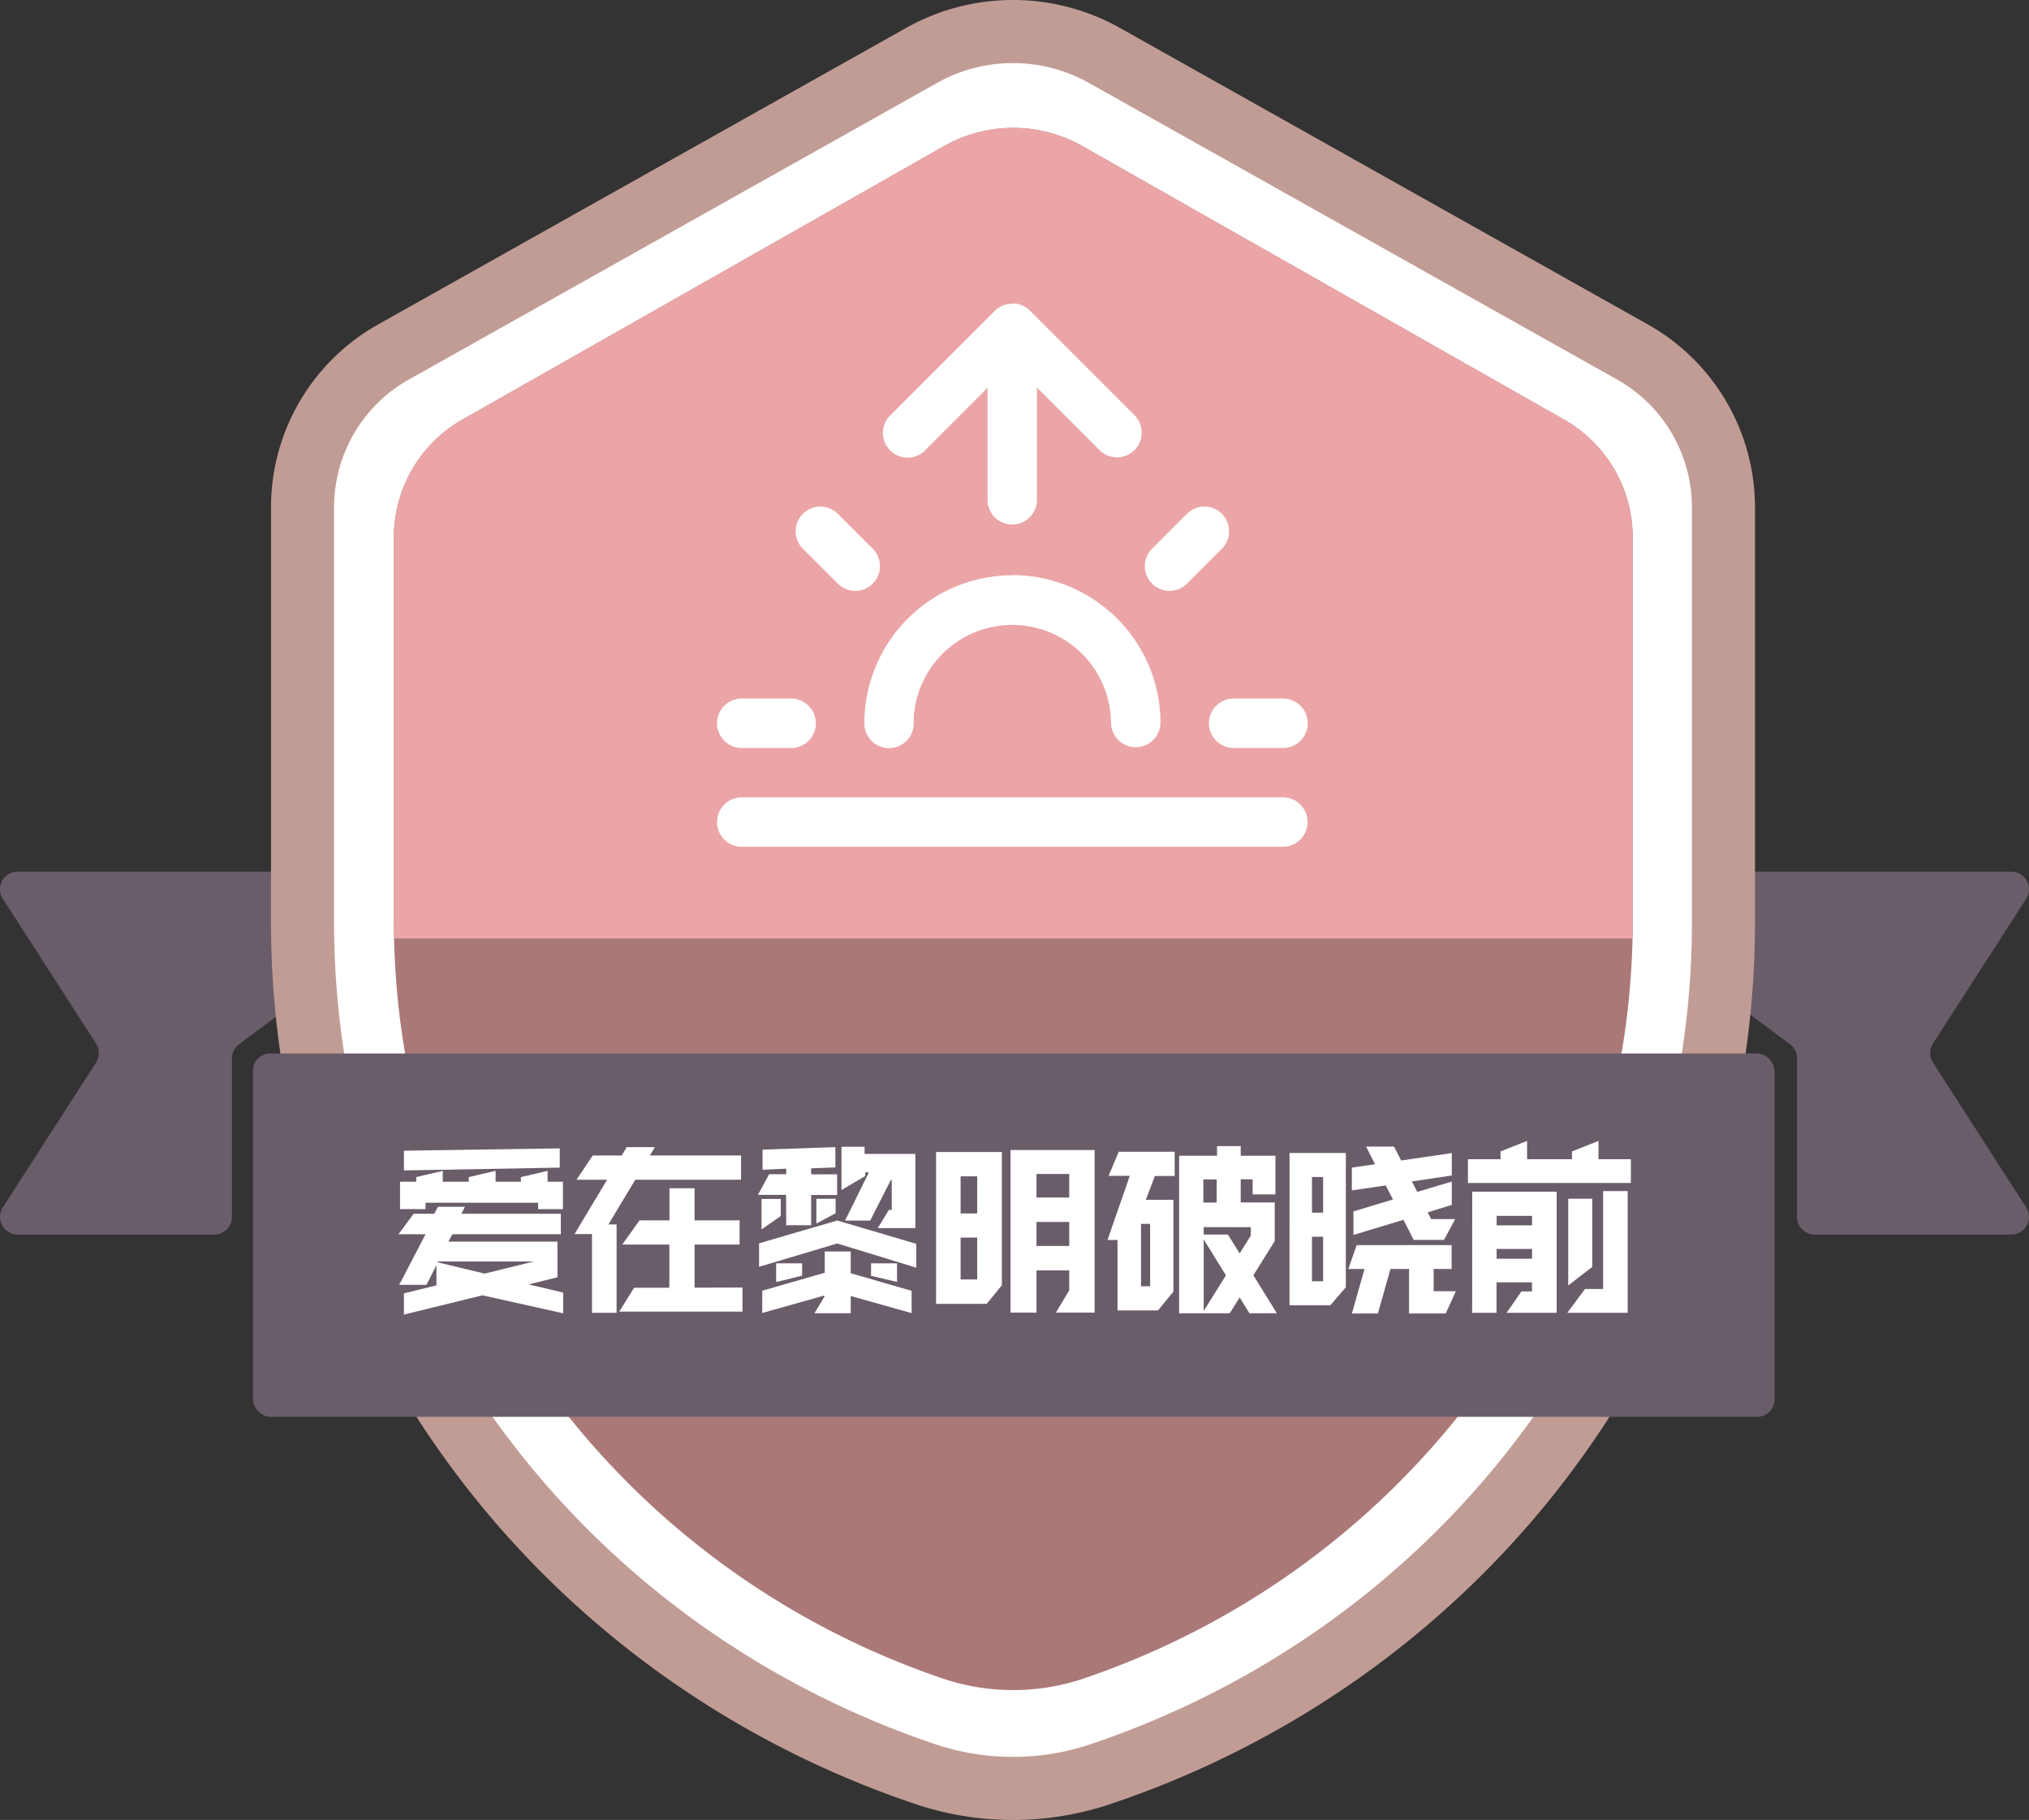 <svg id="图层_1" data-name="图层 1" xmlns="http://www.w3.org/2000/svg" viewBox="0 0 546.91 490.46"><rect x="0" y="0" width="546.91" height="490.46" fill="#333333" stroke="none"/><defs><style>.cls-1{fill:#6a5d6a;}.cls-2{fill:#fff;}.cls-3{fill:#c19c95;}.cls-4{fill:#ab7878;}.cls-5{fill:#eba5a7;}</style></defs><path class="cls-1" d="M500.19,526.43H384.72a4.75,4.75,0,0,0-4,7.33l25.11,39a4.76,4.76,0,0,1,0,5.15l-25.11,39a4.75,4.75,0,0,0,4,7.33h53a4.75,4.75,0,0,0,4.75-4.75V576.76a4.78,4.78,0,0,1,1.92-3.82l58.43-43.45" transform="translate(-379.95 -291.54)"/><path class="cls-1" d="M806.62,526.43H922.09a4.75,4.75,0,0,1,4,7.33l-25.11,39a4.76,4.76,0,0,0,0,5.15l25.11,39a4.75,4.75,0,0,1-4,7.33h-53a4.75,4.75,0,0,1-4.75-4.75V576.76a4.78,4.78,0,0,0-1.92-3.82L804,529.49" transform="translate(-379.95 -291.54)"/><path class="cls-2" d="M653,773.5a74,74,0,0,1-23.54-3.82c-100.46-33.8-168-126-168-229.45V428a48,48,0,0,1,24.73-41.72l142.23-79.86a50.38,50.38,0,0,1,49.06,0l142.26,79.87A48.05,48.05,0,0,1,844.5,428V540.23c0,103.44-67.5,195.65-168,229.45A74,74,0,0,1,653,773.5Z" transform="translate(-379.95 -291.54)"/><path class="cls-3" d="M653,308.54a41.9,41.9,0,0,1,20.38,5.3L815.62,393.7A39.55,39.55,0,0,1,836,428V540.23C836,640,770.81,729,673.81,761.62a65.84,65.84,0,0,1-41.65,0C535.16,729,470,640,470,540.23V428a39.49,39.49,0,0,1,20.38-34.3l142.24-79.86a41.81,41.81,0,0,1,20.38-5.3m0-17A58.71,58.71,0,0,0,624.31,299L482.06,378.87A56.5,56.5,0,0,0,453,428V540.23c0,107.1,69.82,202.54,173.74,237.5a82.76,82.76,0,0,0,52.48,0C783.17,742.77,853,647.32,853,540.23V428a56.57,56.57,0,0,0-29.06-49.13L681.7,299a59,59,0,0,0-28.7-7.47Z" transform="translate(-379.95 -291.54)"/><path class="cls-4" d="M801.41,404.54,671.65,330.88a37.85,37.85,0,0,0-37.18,0L504.71,404.54a36.5,36.5,0,0,0-18.59,31.64V539.69c0,92,59.44,174.1,147.93,204.19a59.41,59.41,0,0,0,38,0c88.48-30.09,148-112.16,148-204.19V436.18A36.54,36.54,0,0,0,801.41,404.54Z" transform="translate(-379.95 -291.54)"/><path class="cls-5" d="M819.94,544.43q.06-2.35.06-4.74V436.18a36.54,36.54,0,0,0-18.59-31.64L671.65,330.88a37.85,37.85,0,0,0-37.18,0L504.71,404.54a36.5,36.5,0,0,0-18.59,31.64V539.69q0,2.38.06,4.74Z" transform="translate(-379.95 -291.54)"/><rect class="cls-1" x="448.14" y="575.45" width="410.13" height="97.91" rx="4.66" transform="translate(926.46 957.26) rotate(180)"/><path class="cls-2" d="M531.75,645.46,510,640.61l-21.17,5.19v-5.72l9-2.2-.24,0v-5.38l-2.69,5.28h-7.34l7.1-13.63h-7.29l4.08-5.52H497l1-1.87h7.25l-.91,1.87h26.78v5.52H501.89l-1.1,2h29.42v9.6l-7.78,1.92,9.32,2.21Zm-37.11-28.08h-6.86V610h4.37v-1.25l7.15-1.68V610h7v-1.25l7.24-1.68V610h6.82v-1.25l7.2-1.68V610h4.13v7.39H525v-1.73H494.64Zm36.19-11.18-42,.76v-5.32l42-.63Zm-20.25,28.56,13.29-3.27H498.05l-.1.24Z" transform="translate(-379.95 -291.54)"/><path class="cls-2" d="M543.94,621.51h2.21v23.81h-6.63V624.1h-4.7l8.78-14.64h-8.25l4.36-6.53h7.83l1.34-2.25h7.59l-1.35,2.25H579.7v6.53H551.19Zm36.14,17V645H546.87l4-6.43h9.5V626.93H547.68l4.66-6.52h8.06v-8.65h6.77v8.65h12.14v6.52H567.17v11.62Z" transform="translate(-379.95 -291.54)"/><path class="cls-2" d="M591.84,613.54h-7.58l3-5.57h4.61v-1.48l-6.38.28v-5.42l19.63-.67v5.47l-6.53.24V608h7v5.57h-7v8.16h-6.72Zm13.78,13.1-21.07,6.29V626.6l21.07-6.15,21.31,6.29v6.43Zm-20.4-12h5.18v4.61l-5.18,3.59ZM602.16,641v-.34l-16.75,4.71v-6l16.85-4.84V628.8h7v5.86l16.42,4.75v6l-16.42-4.61v4.65h-9.79Zm-13-9h7v3.31l-7,1.73ZM600,614.6h5.19v3.89L600,621.27Zm19.54,3h.77v-8.06h-.24l-5.57,10.94h-6.77l6.43-13h-1v1l-6.39,3.75V600.58H613v1.92h13.68v20H616.56Zm-4.8,17.76V632h7v5Z" transform="translate(-379.95 -291.54)"/><path class="cls-2" d="M632.26,642.92V602H650v35.91l-4.08,5Zm11.09-34.37h-4.47v10h4.47Zm-4.47,27.79h4.47V625.06h-4.47Zm20.45,8.93h-7V601.45H675v43.82H664.56l3.6-6v-5.38h-8.83Zm8.83-37.35h-8.83v6.34h8.83Zm0,12.92h-8.83v6.48h8.83Z" transform="translate(-379.95 -291.54)"/><path class="cls-2" d="M681.51,601.92h15.07v6.53h-5.33l-2.45,6.43h7.44v24.73l-4.17,5.08h-10.9v-19h-2.69l6-17.28h-5.71Zm6,36.25h2.45v-16.8h-2.45Zm29.23,7.29-2.64-4.27-2.69,4.27H697.78V603H708v-2.59h6.38V603h9.36v10.42h-6.15v-4.08h-3.21v6.24h9.17V626l-5.76,9.22,6.33,10.22Zm-12.43-29.85h3.6v-6.24h-3.6Zm.09,6.62v2h6.53l3.17,5.09,3-4.8v-2.26Zm6,13-6-9.7v19.3Z" transform="translate(-379.95 -291.54)"/><path class="cls-2" d="M727.54,602.26h15.17v36.19l-4.18,4.85h-11Zm6.05,16.08h3v-9.6h-3Zm0,18.48h3v-12h-3Zm38.78,2.69-2.74,6h-9.88v-12h-5l-3.4,12h-7l3.4-12h-4.36l2.25-6.43h25.59v6.43h-4.85v6ZM753.46,611l-9.12,1.34V606.2l6.24-.91-2.4-4.76h7.53l1.92,3.75,13.64-2v6.05l-10.76,1.58,1.45,2.83,9.31-2.78v6.29l-6.48,2,.91,1.82h6.48l-3,5.61H761l-2.74-5.42-13.49,4.08V618l10.66-3.22Z" transform="translate(-379.95 -291.54)"/><path class="cls-2" d="M775.63,603.94h8.79v-2.11l7.15-2.83v4.94h12.1v-2.11l7.15-2.83v4.94h8.73v6.39H775.63Zm1.16,8.74h22.75v32.64H786.05l4-5.76h2.83v-2.45h-9.55v8.21h-6.57Zm16.12,9.07v-2.54h-9.55v2.54Zm0,9v-2.64h-9.55v2.64Zm14.26,8.16h4.9V612.53h6.62v32.79H802.42Zm-4.51-24.33h6.48v18.38l-6.48,5Z" transform="translate(-379.95 -291.54)"/><path class="cls-2" d="M726,506.42a6.66,6.66,0,0,1,0,13.31H579.63a6.66,6.66,0,0,1,0-13.31Zm-73.21-59.89A39.94,39.94,0,0,1,692.74,485l0,1.5a6.66,6.66,0,0,1-13.31,0,26.62,26.62,0,0,0-53.19-1.56l0,1.56a6.65,6.65,0,0,1-13.3,0,39.92,39.92,0,0,1,39.92-39.93ZM592.94,479.8a6.66,6.66,0,1,1,0,13.31H579.63a6.66,6.66,0,0,1,0-13.31Zm133.1,0a6.66,6.66,0,0,1,0,13.31H712.73a6.66,6.66,0,1,1,0-13.31ZM605.78,430l9.41,9.41a6.65,6.65,0,0,1-9.41,9.41l-9.41-9.4a6.65,6.65,0,1,1,9.41-9.41Zm103.52,0a6.65,6.65,0,0,1,0,9.41l-9.41,9.41a6.65,6.65,0,0,1-9.41-9.41l9.41-9.41a6.65,6.65,0,0,1,9.41,0Zm-56.47-56.66h.63l.15,0,.18,0,.57.11.21.05.2.07a6.55,6.55,0,0,1,1.53.68l.1.07.35.23a1.56,1.56,0,0,1,.2.16l0,0,.55.49,28.24,28.23a6.65,6.65,0,1,1-9.41,9.41l-16.88-16.87v30.52a6.66,6.66,0,0,1-13.31,0V396.05L629.3,412.92a6.65,6.65,0,0,1-9.41-9.41l28.24-28.23.54-.49.05,0-.59.53a6.82,6.82,0,0,1,2.76-1.67l.21-.06.21-.05.17,0,.58-.1.15,0h.62Zm0,0" transform="translate(-379.95 -291.54)"/></svg>